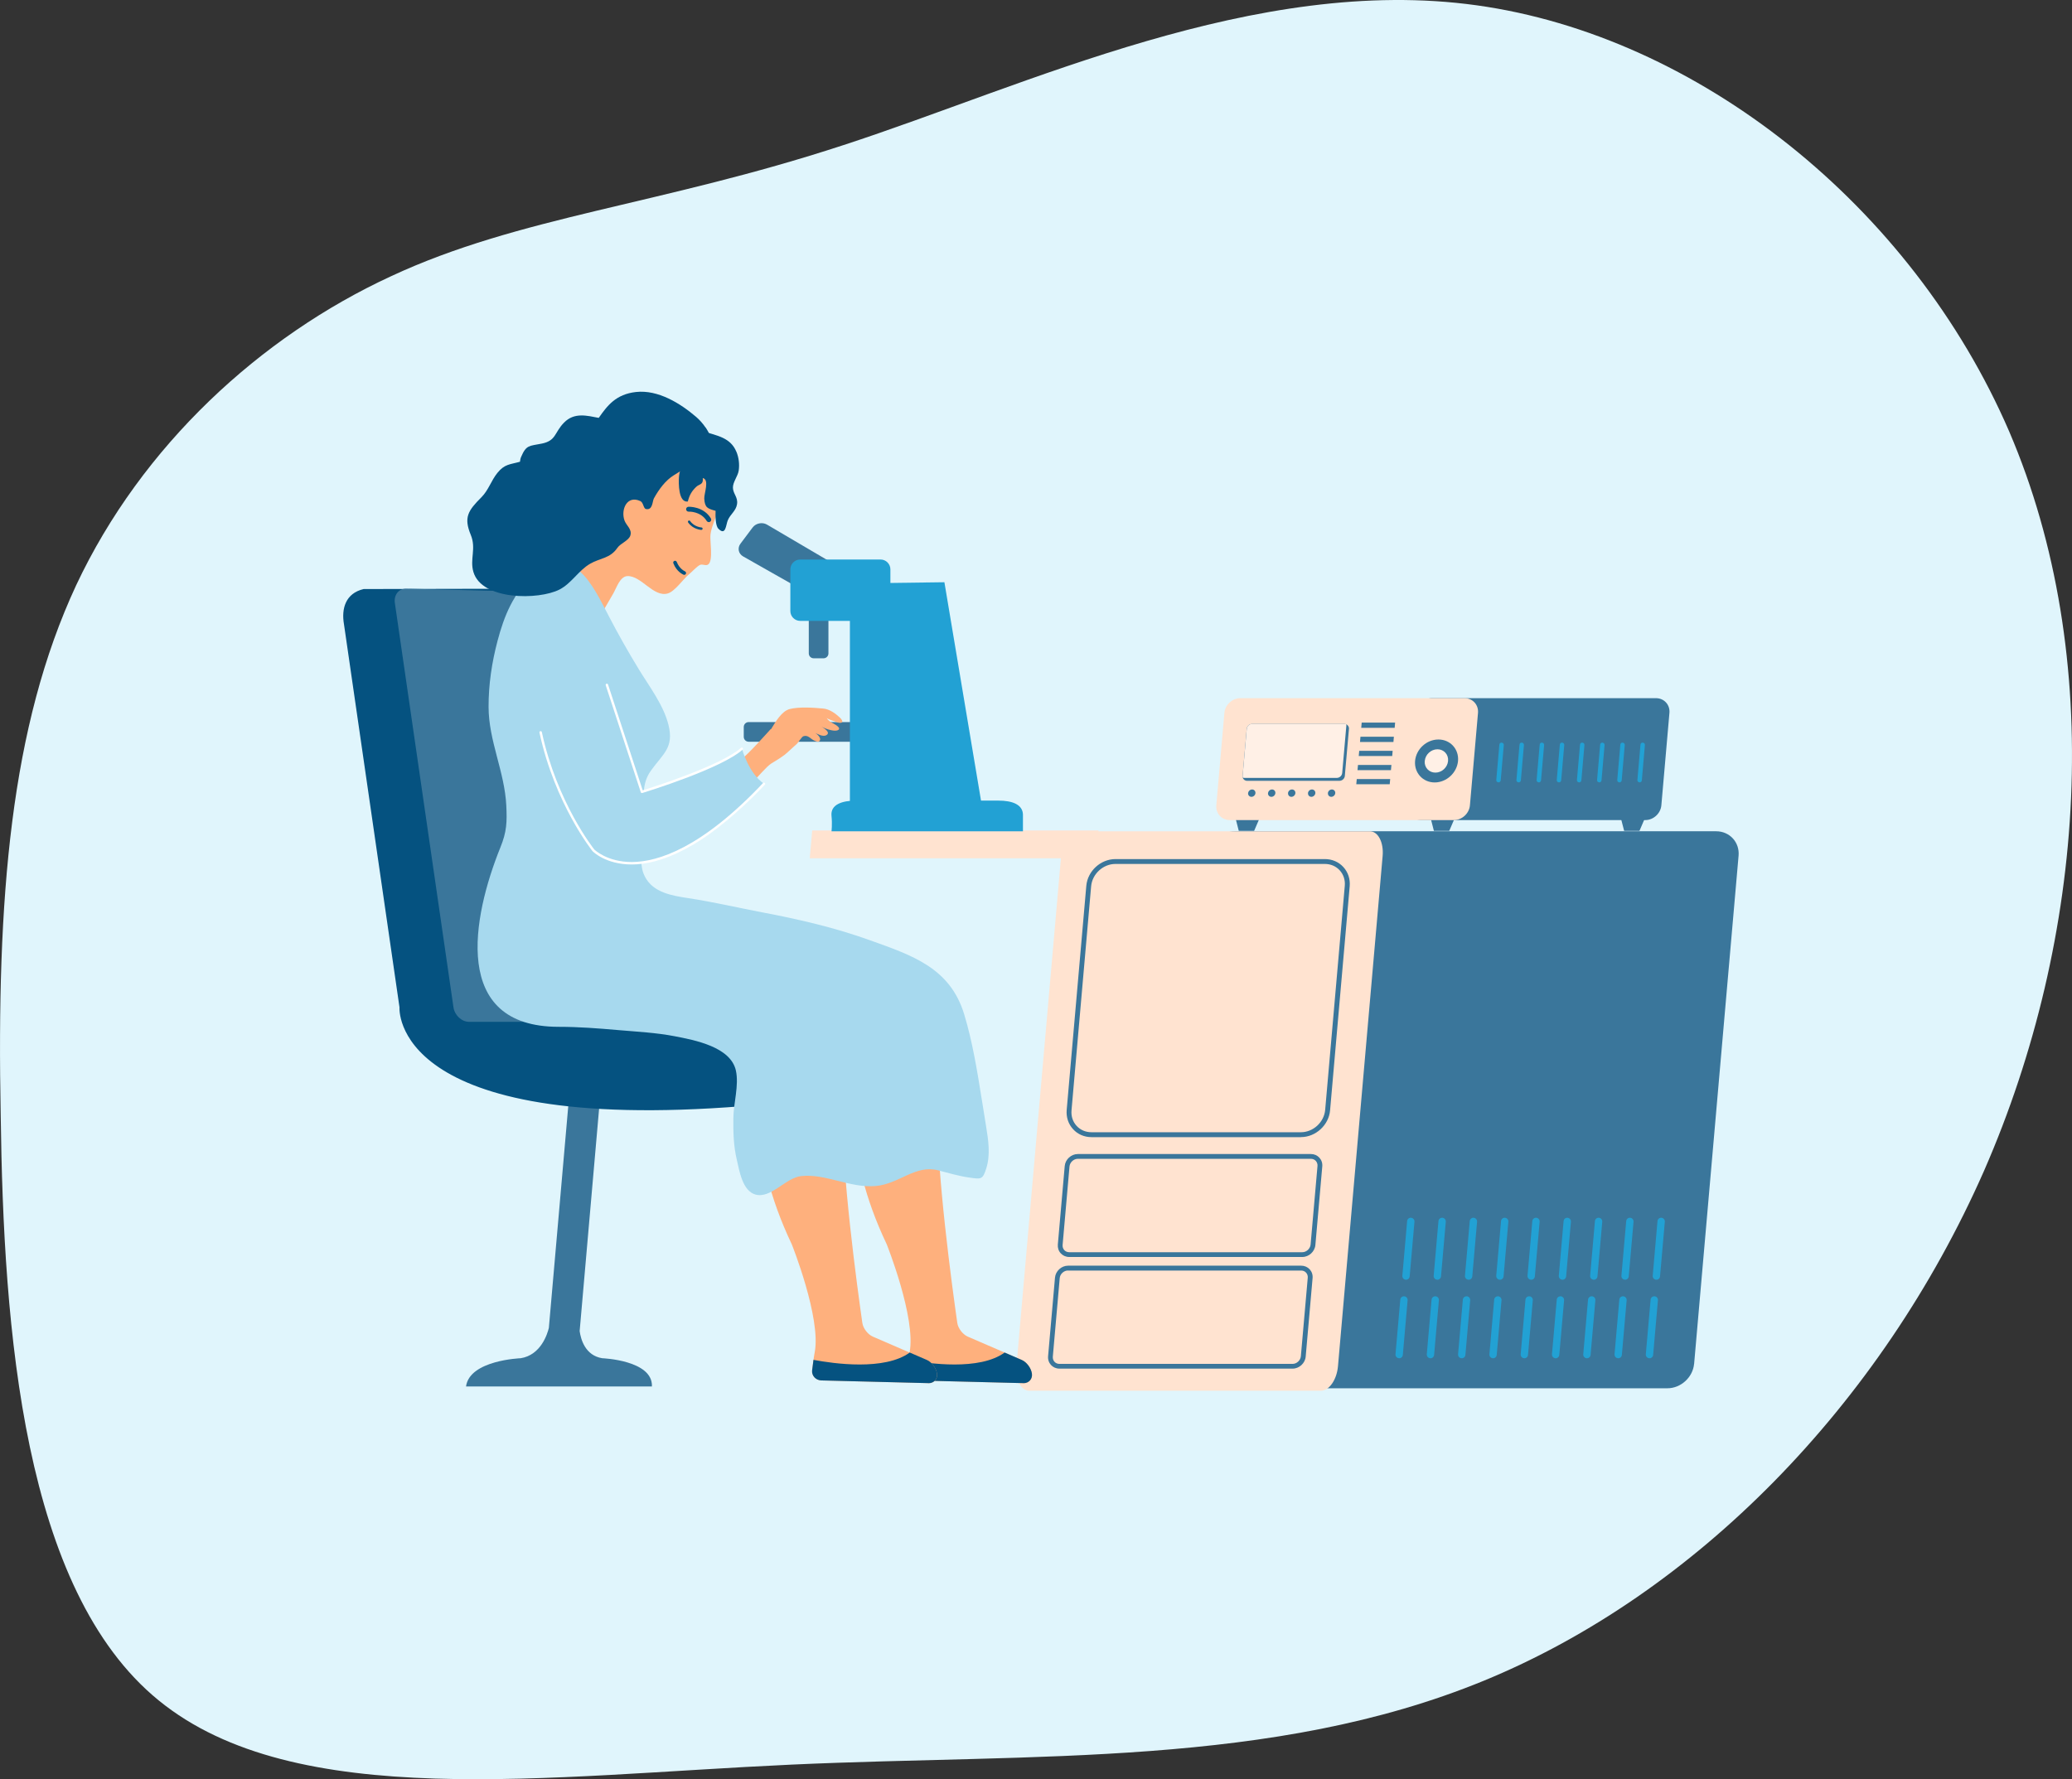 <?xml version="1.0" encoding="UTF-8"?><svg id="a" xmlns="http://www.w3.org/2000/svg" viewBox="0 0 472.23 405.6"><rect x="0" y="0" width="472.23" height="405.6" fill="#333333" stroke="none"/><defs><style>.b{fill:#22a1d4;}.c{fill:#fff;}.d{fill:#feb07d;}.e{fill:#3a769b;}.f{fill:#fff0e6;}.g{fill:#e0f5fc;}.h{fill:#a7d9ee;}.i{fill:#ffe3d0;}.j{fill:#055280;}</style></defs><path class="g" d="M336.55,1.21c50.33,7.01,99.07,45.55,121.37,97.16,21.98,51.29,17.52,115.32-5.73,168.52-23.57,53.52-65.94,96.52-114.04,116.27-48.1,19.75-101.94,16.57-157.69,19.11-55.75,2.55-113.09,10.83-144.31-14.65C5.25,362.45,.79,303.2,.16,254.14c-.96-49.38,2.23-88.56,17.2-120.73,14.97-31.86,42.05-56.7,71.68-70.4,29.31-13.7,61.48-16.25,103.21-29.94C234.3,19.37,286.22-5.8,336.55,1.21Z"/><g><g><g><g><polygon class="e" points="285.83 189.41 282.33 189.41 281.08 184.52 287.93 184.52 285.83 189.41"/><polygon class="e" points="330.3 189.41 326.8 189.41 325.55 184.52 332.4 184.52 330.3 189.41"/><polygon class="e" points="373.65 189.41 370.16 189.41 368.9 184.52 375.75 184.52 373.65 189.41"/></g><path class="e" d="M378.64,183.59c-.16,1.85-1.81,3.36-3.65,3.36h-51.09c-1.84,0-3.22-1.51-3.06-3.36l1.84-21.07c.16-1.85,1.8-3.36,3.65-3.36h51.09c1.85,0,3.23,1.51,3.06,3.36l-1.84,21.07Z"/><path class="i" d="M335.01,183.59c-.16,1.85-1.8,3.36-3.65,3.36h-51.09c-1.84,0-3.22-1.51-3.06-3.36l1.84-21.07c.16-1.85,1.8-3.36,3.65-3.36h51.09c1.84,0,3.22,1.51,3.06,3.36l-1.84,21.07Z"/><g><path class="b" d="M341.52,178.35s-.03,0-.04,0c-.28-.02-.49-.27-.46-.55l.7-8.04c.02-.28,.25-.52,.55-.46,.28,.02,.49,.27,.46,.55l-.7,8.04c-.02,.27-.25,.47-.51,.47Z"/><path class="b" d="M346.11,178.35s-.03,0-.04,0c-.28-.02-.49-.27-.46-.55l.7-8.04c.02-.28,.24-.52,.55-.46,.28,.02,.49,.27,.46,.55l-.7,8.04c-.02,.27-.25,.47-.51,.47Z"/><path class="b" d="M350.71,178.35s-.03,0-.04,0c-.28-.02-.49-.27-.46-.55l.7-8.04c.02-.28,.25-.52,.55-.46,.28,.02,.49,.27,.46,.55l-.7,8.04c-.02,.27-.25,.47-.51,.47Z"/><path class="b" d="M355.3,178.35s-.03,0-.04,0c-.28-.02-.49-.27-.46-.55l.7-8.04c.02-.28,.25-.52,.55-.46,.28,.02,.49,.27,.46,.55l-.7,8.04c-.02,.27-.25,.47-.51,.47Z"/><path class="b" d="M359.9,178.35s-.03,0-.04,0c-.28-.02-.49-.27-.46-.55l.7-8.04c.02-.28,.24-.52,.55-.46,.28,.02,.49,.27,.46,.55l-.7,8.04c-.02,.27-.25,.47-.51,.47Z"/><path class="b" d="M364.49,178.35s-.03,0-.04,0c-.28-.02-.49-.27-.46-.55l.7-8.04c.02-.28,.25-.52,.55-.46,.28,.02,.49,.27,.46,.55l-.7,8.04c-.02,.27-.25,.47-.51,.47Z"/><path class="b" d="M369.09,178.35s-.03,0-.04,0c-.28-.02-.49-.27-.46-.55l.7-8.04c.02-.28,.25-.52,.55-.46,.28,.02,.49,.27,.46,.55l-.7,8.04c-.02,.27-.25,.47-.51,.47Z"/><path class="b" d="M373.68,178.35s-.03,0-.04,0c-.28-.02-.49-.27-.46-.55l.7-8.04c.02-.28,.24-.52,.55-.46,.28,.02,.49,.27,.46,.55l-.7,8.04c-.02,.27-.25,.47-.51,.47Z"/></g><g><path class="e" d="M322.51,173.47c.24-2.7,2.62-4.89,5.32-4.89s4.7,2.19,4.47,4.89c-.24,2.7-2.62,4.9-5.32,4.9s-4.7-2.2-4.47-4.9Z"/><path class="f" d="M324.72,173.47c.13-1.47,1.42-2.66,2.89-2.66s2.55,1.19,2.42,2.66c-.13,1.47-1.42,2.66-2.89,2.66s-2.56-1.19-2.43-2.66Z"/><polygon class="e" points="317.86 165.92 310.24 165.92 310.34 164.73 317.96 164.73 317.86 165.92"/><polygon class="e" points="317.58 169.14 309.96 169.14 310.06 167.95 317.68 167.95 317.58 169.14"/><polygon class="e" points="317.3 172.35 309.67 172.35 309.78 171.16 317.4 171.16 317.3 172.35"/><polygon class="e" points="317.01 175.57 309.39 175.57 309.5 174.38 317.12 174.38 317.01 175.57"/><polygon class="e" points="316.73 178.78 309.11 178.78 309.22 177.6 316.84 177.6 316.73 178.78"/><path class="e" d="M307.44,166.15l-.94,10.73c-.05,.62-.6,1.12-1.22,1.12h-21.06c-.48,0-.88-.31-.99-.75-.03-.11-.04-.24-.03-.37l.94-10.73c.05-.62,.6-1.12,1.22-1.12h21.06c.13,0,.26,.03,.37,.08,.41,.15,.69,.56,.65,1.04Z"/><path class="f" d="M306.84,165.49l-.94,10.72c-.05,.62-.6,1.12-1.22,1.12h-21.06c-.13,0-.27-.02-.38-.08-.03-.11-.04-.24-.03-.37l.94-10.73c.05-.62,.6-1.12,1.22-1.12h21.06c.13,0,.26,.03,.37,.08,.05,.12,.06,.25,.05,.38Z"/><path class="e" d="M284.46,180.81c.04-.46,.45-.84,.91-.84s.8,.38,.76,.84c-.04,.46-.45,.84-.91,.84s-.81-.38-.77-.84Z"/><path class="e" d="M289,180.81c.04-.46,.45-.84,.91-.84s.8,.38,.76,.84c-.04,.46-.45,.84-.91,.84s-.81-.38-.77-.84Z"/><path class="e" d="M293.55,180.81c.04-.46,.45-.84,.91-.84s.81,.38,.77,.84c-.04,.46-.45,.84-.91,.84s-.8-.38-.76-.84Z"/><path class="e" d="M298.1,180.81c.04-.46,.45-.84,.91-.84s.81,.38,.77,.84c-.04,.46-.45,.84-.91,.84s-.8-.38-.76-.84Z"/><path class="e" d="M302.64,180.81c.04-.46,.45-.84,.91-.84s.81,.38,.77,.84c-.04,.46-.45,.84-.91,.84s-.8-.38-.76-.84Z"/></g></g><g><g><g><path class="e" d="M386.1,310.91c-.27,3.06-3.01,5.57-6.08,5.57h-109.64c-3.08,0-5.37-2.51-5.1-5.57l10.13-115.84c.27-3.06,3-5.57,6.08-5.57h109.64c3.08,0,5.38,2.51,5.11,5.57l-10.13,115.84Z"/><path class="i" d="M304.94,311.45c-.27,3.08-2.01,5.59-3.88,5.59h-66.49c-1.87,0-3.17-2.52-2.91-5.59l10.18-116.35c.27-3.08,2.02-5.59,3.88-5.59h66.49c1.87,0,3.17,2.52,2.91,5.59l-10.18,116.35Z"/><g><g><path class="b" d="M320.44,291.73s-.05,0-.07,0c-.46-.04-.8-.45-.76-.91l1.09-12.45c.04-.46,.44-.81,.91-.76,.46,.04,.8,.45,.76,.91l-1.09,12.45c-.04,.44-.4,.77-.83,.77Z"/><path class="b" d="M327.58,291.73s-.05,0-.07,0c-.46-.04-.8-.45-.76-.91l1.09-12.45c.04-.46,.45-.81,.91-.76,.46,.04,.8,.45,.76,.91l-1.09,12.45c-.04,.44-.4,.77-.83,.77Z"/><path class="b" d="M334.71,291.73s-.05,0-.07,0c-.46-.04-.8-.45-.76-.91l1.09-12.45c.04-.46,.44-.81,.91-.76,.46,.04,.8,.45,.76,.91l-1.09,12.45c-.04,.44-.4,.77-.83,.77Z"/><path class="b" d="M341.84,291.73s-.05,0-.07,0c-.46-.04-.8-.45-.76-.91l1.09-12.45c.04-.46,.45-.81,.91-.76,.46,.04,.8,.45,.76,.91l-1.09,12.45c-.04,.44-.4,.77-.83,.77Z"/><path class="b" d="M348.97,291.73s-.05,0-.07,0c-.46-.04-.8-.45-.76-.91l1.09-12.45c.04-.46,.44-.81,.91-.76,.46,.04,.8,.45,.76,.91l-1.09,12.45c-.04,.44-.4,.77-.83,.77Z"/><path class="b" d="M356.1,291.73s-.05,0-.07,0c-.46-.04-.8-.45-.76-.91l1.09-12.45c.04-.46,.45-.81,.91-.76,.46,.04,.8,.45,.76,.91l-1.09,12.45c-.04,.44-.4,.77-.83,.77Z"/><path class="b" d="M363.24,291.73s-.05,0-.07,0c-.46-.04-.8-.45-.76-.91l1.09-12.45c.04-.46,.44-.81,.91-.76,.46,.04,.8,.45,.76,.91l-1.09,12.45c-.04,.44-.4,.77-.83,.77Z"/><path class="b" d="M370.37,291.73s-.05,0-.07,0c-.46-.04-.8-.45-.76-.91l1.09-12.45c.04-.46,.45-.81,.91-.76,.46,.04,.8,.45,.76,.91l-1.09,12.45c-.04,.44-.4,.77-.83,.77Z"/><path class="b" d="M377.5,291.73s-.05,0-.07,0c-.46-.04-.8-.45-.76-.91l1.09-12.45c.04-.46,.44-.81,.91-.76,.46,.04,.8,.45,.76,.91l-1.09,12.45c-.04,.44-.4,.77-.83,.77Z"/></g><g><path class="b" d="M318.88,309.63s-.05,0-.07,0c-.46-.04-.8-.45-.76-.91l1.09-12.45c.04-.46,.45-.79,.91-.76,.46,.04,.8,.45,.76,.91l-1.09,12.45c-.04,.44-.4,.77-.83,.77Z"/><path class="b" d="M326.01,309.63s-.05,0-.07,0c-.46-.04-.8-.45-.76-.91l1.09-12.45c.04-.46,.44-.79,.91-.76,.46,.04,.8,.45,.76,.91l-1.09,12.45c-.04,.44-.4,.77-.83,.77Z"/><path class="b" d="M333.14,309.63s-.05,0-.07,0c-.46-.04-.8-.45-.76-.91l1.09-12.45c.04-.46,.45-.79,.91-.76,.46,.04,.8,.45,.76,.91l-1.09,12.45c-.04,.44-.4,.77-.83,.77Z"/><path class="b" d="M340.28,309.63s-.05,0-.07,0c-.46-.04-.8-.45-.76-.91l1.09-12.45c.04-.46,.43-.79,.91-.76,.46,.04,.8,.45,.76,.91l-1.09,12.45c-.04,.44-.4,.77-.83,.77Z"/><path class="b" d="M347.41,309.63s-.05,0-.07,0c-.46-.04-.8-.45-.76-.91l1.09-12.45c.04-.46,.45-.79,.91-.76,.46,.04,.8,.45,.76,.91l-1.09,12.45c-.04,.44-.4,.77-.83,.77Z"/><path class="b" d="M354.54,309.63s-.05,0-.07,0c-.46-.04-.8-.45-.76-.91l1.09-12.45c.04-.46,.44-.79,.91-.76,.46,.04,.8,.45,.76,.91l-1.09,12.45c-.04,.44-.4,.77-.83,.77Z"/><path class="b" d="M361.67,309.63s-.05,0-.07,0c-.46-.04-.8-.45-.76-.91l1.09-12.45c.04-.46,.45-.79,.91-.76,.46,.04,.8,.45,.76,.91l-1.09,12.45c-.04,.44-.4,.77-.83,.77Z"/><path class="b" d="M368.8,309.63s-.05,0-.07,0c-.46-.04-.8-.45-.76-.91l1.09-12.45c.04-.46,.43-.79,.91-.76,.46,.04,.8,.45,.76,.91l-1.09,12.45c-.04,.44-.4,.77-.83,.77Z"/><path class="b" d="M375.93,309.63s-.05,0-.07,0c-.46-.04-.8-.45-.76-.91l1.09-12.45c.04-.46,.44-.79,.91-.76,.46,.04,.8,.45,.76,.91l-1.09,12.45c-.04,.44-.4,.77-.83,.77Z"/></g></g></g><path class="e" d="M296.5,259.23h-47.73c-1.64,0-3.14-.64-4.21-1.82-1.08-1.18-1.59-2.73-1.45-4.38l4.47-51.09c.29-3.36,3.27-6.1,6.64-6.1h47.73c1.64,0,3.13,.64,4.21,1.81,1.08,1.18,1.59,2.73,1.45,4.38l-4.47,51.09c-.29,3.36-3.27,6.1-6.63,6.1Zm-42.29-62.28c-2.8,0-5.28,2.28-5.53,5.09l-4.47,51.09c-.12,1.34,.3,2.59,1.16,3.53,.86,.94,2.06,1.45,3.39,1.45h47.73c2.8,0,5.28-2.28,5.53-5.09l4.47-51.09c.12-1.34-.3-2.59-1.16-3.53-.86-.94-2.06-1.45-3.39-1.45h-47.73Z"/></g><g><path class="e" d="M296.82,286.55h-53.14c-.75,0-1.43-.3-1.92-.83-.5-.54-.73-1.25-.67-2l1.57-17.9c.13-1.51,1.47-2.74,2.98-2.74h53.14c.75,0,1.43,.3,1.92,.83,.49,.54,.73,1.25,.66,2l-1.57,17.9c-.13,1.51-1.47,2.74-2.98,2.74Zm-51.18-22.38c-.94,0-1.8,.8-1.89,1.74l-1.57,17.9c-.04,.44,.1,.86,.38,1.17,.28,.31,.68,.48,1.11,.48h53.14c.94,0,1.8-.8,1.89-1.74l1.57-17.9c.04-.44-.1-.86-.38-1.17-.28-.31-.68-.48-1.12-.48h-53.14Z"/><path class="e" d="M294.59,312h-53.14c-.75,0-1.43-.3-1.92-.83-.49-.54-.73-1.25-.66-2l1.57-17.9c.13-1.51,1.47-2.74,2.98-2.74h53.14c.75,0,1.43,.3,1.93,.83,.49,.54,.73,1.25,.66,2l-1.57,17.9c-.13,1.51-1.47,2.74-2.98,2.74Zm-51.18-22.37c-.94,0-1.81,.79-1.89,1.74l-1.57,17.9c-.04,.44,.1,.86,.38,1.17,.28,.31,.68,.48,1.12,.48h53.14c.94,0,1.8-.79,1.89-1.74l1.57-17.9c.04-.44-.1-.86-.38-1.16-.28-.31-.68-.48-1.12-.48h-53.14Z"/></g></g></g><polygon class="i" points="249.81 195.66 184.55 195.66 185.11 189.32 250.36 189.32 249.81 195.66"/></g><g><path class="e" d="M137.26,309.63c-3.89-.62-4.89-4.32-5.15-6.19l4.94-56.51h-7.08l-4.88,55.78c-.32,1.34-1.8,6.2-6.43,6.92,0,0-11.64,.42-12.45,6.44h42.37c.25-6.01-11.32-6.44-11.32-6.44Z"/><path class="j" d="M176.64,231.74l-39.26-.96c.07-.36,.09-.74,.03-1.14l-13.66-91.08c-.28-1.82-1.22-4.32-2.91-4.36l-37.96,.08c-4.13,.97-5.11,4.47-4.48,8.05l12.65,87.31s-2.23,28.95,78.32,22.52c88.63-7.08,7.27-20.42,7.27-20.42Z"/><path class="e" d="M92.58,134.2c-1.69-.04-2.85,1.42-2.59,3.24l13.36,92.19c.27,1.82,1.86,3.31,3.55,3.31h40.24c1.69,0,2.85-1.49,2.57-3.31l-13.67-91.08c-.27-1.82-1.88-3.34-3.57-3.38l-39.9-.97Z"/><g><path class="e" d="M170.63,164.61h24.19c.62,0,1.12,.5,1.12,1.12v2.24c0,.62-.5,1.12-1.12,1.12h-24.19c-.62,0-1.12-.5-1.12-1.12v-2.24c0-.62,.5-1.12,1.12-1.12Z"/><path class="e" d="M187.44,134.54c-.71,1.01-2.17,1.33-3.24,.72l-14.84-8.42c-1.07-.61-1.34-1.91-.6-2.9l2.77-3.69c.74-.99,2.21-1.28,3.27-.66l14.46,8.5c1.06,.62,1.35,1.96,.64,2.96l-2.45,3.48Z"/><path class="e" d="M185.45,139.86h2.24c.62,0,1.12,.5,1.12,1.12v7.97c0,.62-.5,1.12-1.12,1.12h-2.24c-.62,0-1.12-.5-1.12-1.12v-7.97c0-.62,.5-1.12,1.12-1.12Z"/><g><polygon class="b" points="193.7 133.01 193.7 182.79 223.63 182.79 215.24 132.73 193.7 133.01"/><path class="b" d="M189.51,189.51s.2-1.58,0-3.5c-.28-2.66,2.5-3.5,5.59-3.5h32.44c3.09,0,5.74,.84,5.6,3.5v3.5h-43.63Z"/></g><path class="b" d="M202.93,139.3c0,1.23-1,2.24-2.24,2.24h-18.32c-1.23,0-2.24-1.01-2.24-2.24v-9.51c0-1.23,1.01-2.24,2.24-2.24h18.32c1.23,0,2.24,1.01,2.24,2.24v9.51Z"/></g><g><path class="d" d="M185.64,167.01c.67,.32,1.9,1,2.65,.61,1.19-.63-.58-1.65-1.12-2.04,.71,.5,2.66,1.15,3.52,.96,.76-.17,.68-.61,.1-1.06-.79-.62-1.89-.89-2.39-1.83,.14,.27,1.93,.83,2.28,.96,.67,.25,1.12,.22,1.25,0,.12-.21-.04-.58-.56-1.07-.96-.9-2.34-1.88-3.69-2.01-2.22-.22-5.57-.44-7.7,.11-1.82,.47-3.19,2.86-4.26,4.6l-.07-.03s-5.8,6.5-6.57,6.71c0,0,.25,4.89,2.66,5.1,.99-.85,2.92-3.25,4.02-3.95,1.39-.88,2.72-1.58,3.95-2.77,.63-.61,1.33-1.17,1.96-1.78,.31-.3,1.05-1.56,1.42-1.68,1.07-.36,1.58,.55,2.42,.95,.34,.17,.99,.47,1.27,.13,.55-.68-.64-1.69-1.16-1.93Z"/><g><g><path class="d" d="M233.23,315.31l-24.42-.62c-1.24-.04-2.23-1.07-2.09-2.3,.09-.84,.21-1.69,.31-2.39,.15-1,.28-1.71,.28-1.71,1.5-7.83-5.21-24.62-5.21-24.62-10.45-22-6.71-35.43-6.71-35.43,0,0,18.64-11.94,18.27,4.48-.31,13.91,3.39,40.98,4.52,48.88,.18,1.22,1.25,2.61,2.38,3.1l8.41,3.64,3.88,1.68c1.14,.48,2.18,1.88,2.34,3.15,.16,1.22-.73,2.19-1.96,2.16Z"/><path class="j" d="M233.23,315.31l-24.42-.62c-1.24-.04-2.23-1.07-2.09-2.3,.09-.84,.21-1.69,.31-2.39,4.62,.87,16.2,2.51,21.94-1.67l3.88,1.68c1.14,.48,2.18,1.88,2.34,3.15,.16,1.22-.73,2.19-1.96,2.16Z"/></g><g><path class="d" d="M211.6,315.31l-24.42-.62c-1.24-.04-2.23-1.07-2.09-2.3,.09-.84,.21-1.69,.31-2.39,.14-1,.28-1.71,.28-1.71,1.5-7.83-5.22-24.62-5.22-24.62-10.45-22-6.71-35.43-6.71-35.43,0,0,18.64-11.94,18.27,4.48-.31,13.91,3.39,40.98,4.52,48.88,.18,1.22,1.25,2.61,2.38,3.1l8.41,3.64,3.88,1.68c1.14,.48,2.18,1.88,2.34,3.15,.15,1.22-.73,2.19-1.96,2.16Z"/><path class="j" d="M211.6,315.31l-24.42-.62c-1.24-.04-2.23-1.07-2.09-2.3,.09-.84,.21-1.69,.31-2.39,4.62,.87,16.2,2.51,21.94-1.67l3.88,1.68c1.14,.48,2.18,1.88,2.34,3.15,.15,1.22-.73,2.19-1.96,2.16Z"/></g><g><path class="d" d="M164.41,102.47c-2.06-3.24-6.27-5.23-9.92-5.89-6.14-1.11-13.31,1.82-17.44,6.42-3.78,4.21-4.61,9.21-3.54,13.98-2.33,6.5-8.89,9.04-8.89,9.04l12.59,13.7c.84-1.46,1.69-2.91,2.53-4.37,.78-1.33,1.54-3.97,3.28-4.02,3.17-.09,5.92,4.91,9.19,3.95,1.61-.47,3.51-3.29,4.83-4.37,.67-.54,1.78-1.8,2.5-2.13,.58-.27,1.31,.3,1.86-.1,1.22-.87,.34-5.42,.53-6.84,.03-.21,.07-.43,.11-.65,.36-1.68,1.17-3.38,1.75-4.96,1.72-4.75,3.62-9.03,.62-13.76Z"/><path class="j" d="M167.83,102.99c-1.35-3.29-4.47-3.66-7.5-4.66-3.21,.01-5.84,.8-4.71,4.52,.77,2.54-.69,3.27-.88,5.92-.1,1.35-.13,5.86,2.02,5.56,.38-1.47,.88-2.35,1.9-3.33,.74-.72,1.69-.44,1.51-2.02,1.58,.35,.28,3.52,.34,4.68,.12,2.09,.76,2.28,2.58,2.79-.04,.97-.07,3.36,.63,4.07,1.7,1.74,1.72-.88,2.15-1.91,.58-1.39,1.88-2.14,2.11-3.69,.24-1.58-.9-2.34-.94-3.73-.03-1.29,1.12-2.61,1.32-3.91,.21-1.45,.02-2.97-.52-4.29Z"/><path class="j" d="M161.54,119.02c-.19,0-.37-.1-.48-.27-1.34-2.2-4.01-2.13-4.11-2.11-.29,.02-.57-.23-.58-.53-.01-.31,.22-.57,.53-.58,.15-.01,3.43-.12,5.12,2.65,.16,.26,.08,.61-.19,.77-.09,.05-.19,.08-.29,.08Z"/><path class="j" d="M155.95,131.05c-.05,0-.1,0-.16-.03-.06-.03-1.58-.65-2.33-2.62-.08-.22,.02-.46,.24-.54,.21-.08,.46,.03,.54,.24,.63,1.63,1.85,2.13,1.86,2.14,.21,.09,.32,.33,.23,.55-.07,.16-.22,.26-.39,.26Z"/><path class="j" d="M159.86,120.8h-.02c-.08,0-1.92-.12-3.01-1.7-.09-.13-.05-.3,.07-.39,.12-.08,.3-.06,.39,.07,.93,1.35,2.56,1.46,2.58,1.46,.15,0,.27,.14,.26,.29,0,.15-.13,.26-.28,.26Z"/></g><path class="h" d="M223.77,250.73c-1.04-6.56-2.15-13.35-4.02-19.5-3.22-10.63-11.92-13.45-21.43-16.87-8.09-2.91-16.16-4.77-24.62-6.38-5.61-1.07-11.23-2.38-16.87-3.24-3.61-.55-7.96-1.23-9.84-4.88-.83-1.61-.82-2.97-.84-4.75-.04-3.47,.56-6.68,.56-10.14,0-3.42-.41-6.4,1.6-9.23,2.78-3.92,5.35-5.26,4.04-10.5-1.11-4.48-4.37-8.76-6.76-12.67-2.41-3.95-4.69-7.98-6.82-12.08-3.66-7.04-8.13-16.98-17.15-9.33-4.6,3.9-6.74,9.31-8.22,14.91-1.31,4.95-2.06,9.96-2.05,15.07,0,7.72,3.67,14.78,4.04,22.51,.18,3.75,.11,5.94-1.33,9.49-6.44,15.93-11.29,40.94,13.26,40.94,4.61,0,8.93,.34,13.52,.74,4.3,.37,8.7,.59,12.95,1.41,4.48,.87,12.74,2.4,13.93,7.83,.73,3.36-.54,7.43-.58,10.83-.03,3.35,.03,6.28,.79,9.51,.58,2.53,1.3,7.08,4.23,7.91,3.55,1,6.88-3.81,10.42-4.2,5.55-.63,11.19,2.78,17,2.26,5.41-.48,8.98-4.92,14.26-3.57,2.3,.59,4.58,1.28,6.93,1.62,2.89,.42,3.19,.55,4.04-2.17,.93-2.99,.45-6.34-.05-9.37-.33-2-.66-4.05-.98-6.12Z"/><path class="j" d="M160.81,97.47c-.63-.94-1.4-1.78-2.14-2.42-3.61-3.1-8.68-6.24-13.71-5.69-4.59,.51-6.54,3.1-8.5,5.9-2.64-.49-5.56-1.34-7.93,1.1-2.21,2.27-1.75,4.09-5.03,4.76-2.88,.59-3.54,.23-4.75,3.08-.15,.36-.2,.71-.24,1.06-2.29,.65-3.49,.49-5.16,2.56-1.4,1.73-2.02,3.93-3.63,5.54-3.07,3.07-4.07,4.6-2.42,8.59,1.28,3.12-.26,5.51,.59,8.42,1.89,6.51,14.9,6.44,19.61,4.03,2.77-1.42,4.33-4.34,6.99-5.88,2.3-1.34,4.54-1.17,6.22-3.63,.69-1.01,2.58-1.65,2.95-2.8,.46-1.43-.94-2.3-1.34-3.46-.87-2.5,.6-5.83,3.64-4.39,.69,.33,.67,1.66,1.25,1.8,1.57,.35,1.46-1.77,1.82-2.42,1.1-1.99,2.61-4.11,4.59-5.31,1.48-.9,4.07-2.59,5.41-3.01,4.44-1.38,3.69-5.03,1.79-7.85Z"/></g><path class="h" d="M169.09,170.67c-3.15,3.67-20.54,9.31-22.71,10-.02-.06-.05-.11-.07-.16-2.85-7.43-5.4-15.16-7.3-22.89-.98-4-2.09-8.53-3.83-12.31-1.59-3.45-4.35-5.92-8.35-4.84-5.94,1.61-5.71,9.18-5.63,14.06,.13,7.63,3.25,15.43,5.51,22.66,1.65,5.26,3.99,10.75,7.38,15.19,1.52,1.99,3.77,3.63,6.24,4.28,.72,.19,1.66,.25,2.67,.19,.04,.03,.07,.05,.07,.05,16.78-.37,31.05-18.23,31.05-18.23-3.54-2.43-5.03-8.02-5.03-8.02Z"/><path class="c" d="M146.31,180.79c-.12,0-.23-.07-.27-.19l-7.99-24.38c-.05-.15,.03-.31,.18-.35,.15-.04,.31,.03,.35,.18l7.9,24.12c2.22-.69,17.94-5.69,22.41-9.7,.11-.1,.29-.09,.39,.02,.1,.12,.09,.29-.02,.39-4.88,4.37-22.15,9.67-22.88,9.9-.03,0-.05,.01-.08,.01Z"/><path class="c" d="M143.98,197.07c-5.92,0-8.81-2.91-8.93-3.03-.1-.12-8.58-10.75-12.1-27.03-.03-.15,.06-.3,.21-.33,.15-.02,.3,.06,.33,.21,3.48,16.15,11.89,26.68,11.97,26.78,.01,0,2.84,2.84,8.51,2.84h.13c5.89-.05,15.85-3.21,29.81-18.01,.11-.11,.28-.12,.4-.01,.11,.11,.12,.28,.01,.39-14.11,14.96-24.23,18.15-30.24,18.19h-.11Z"/></g></g></svg>